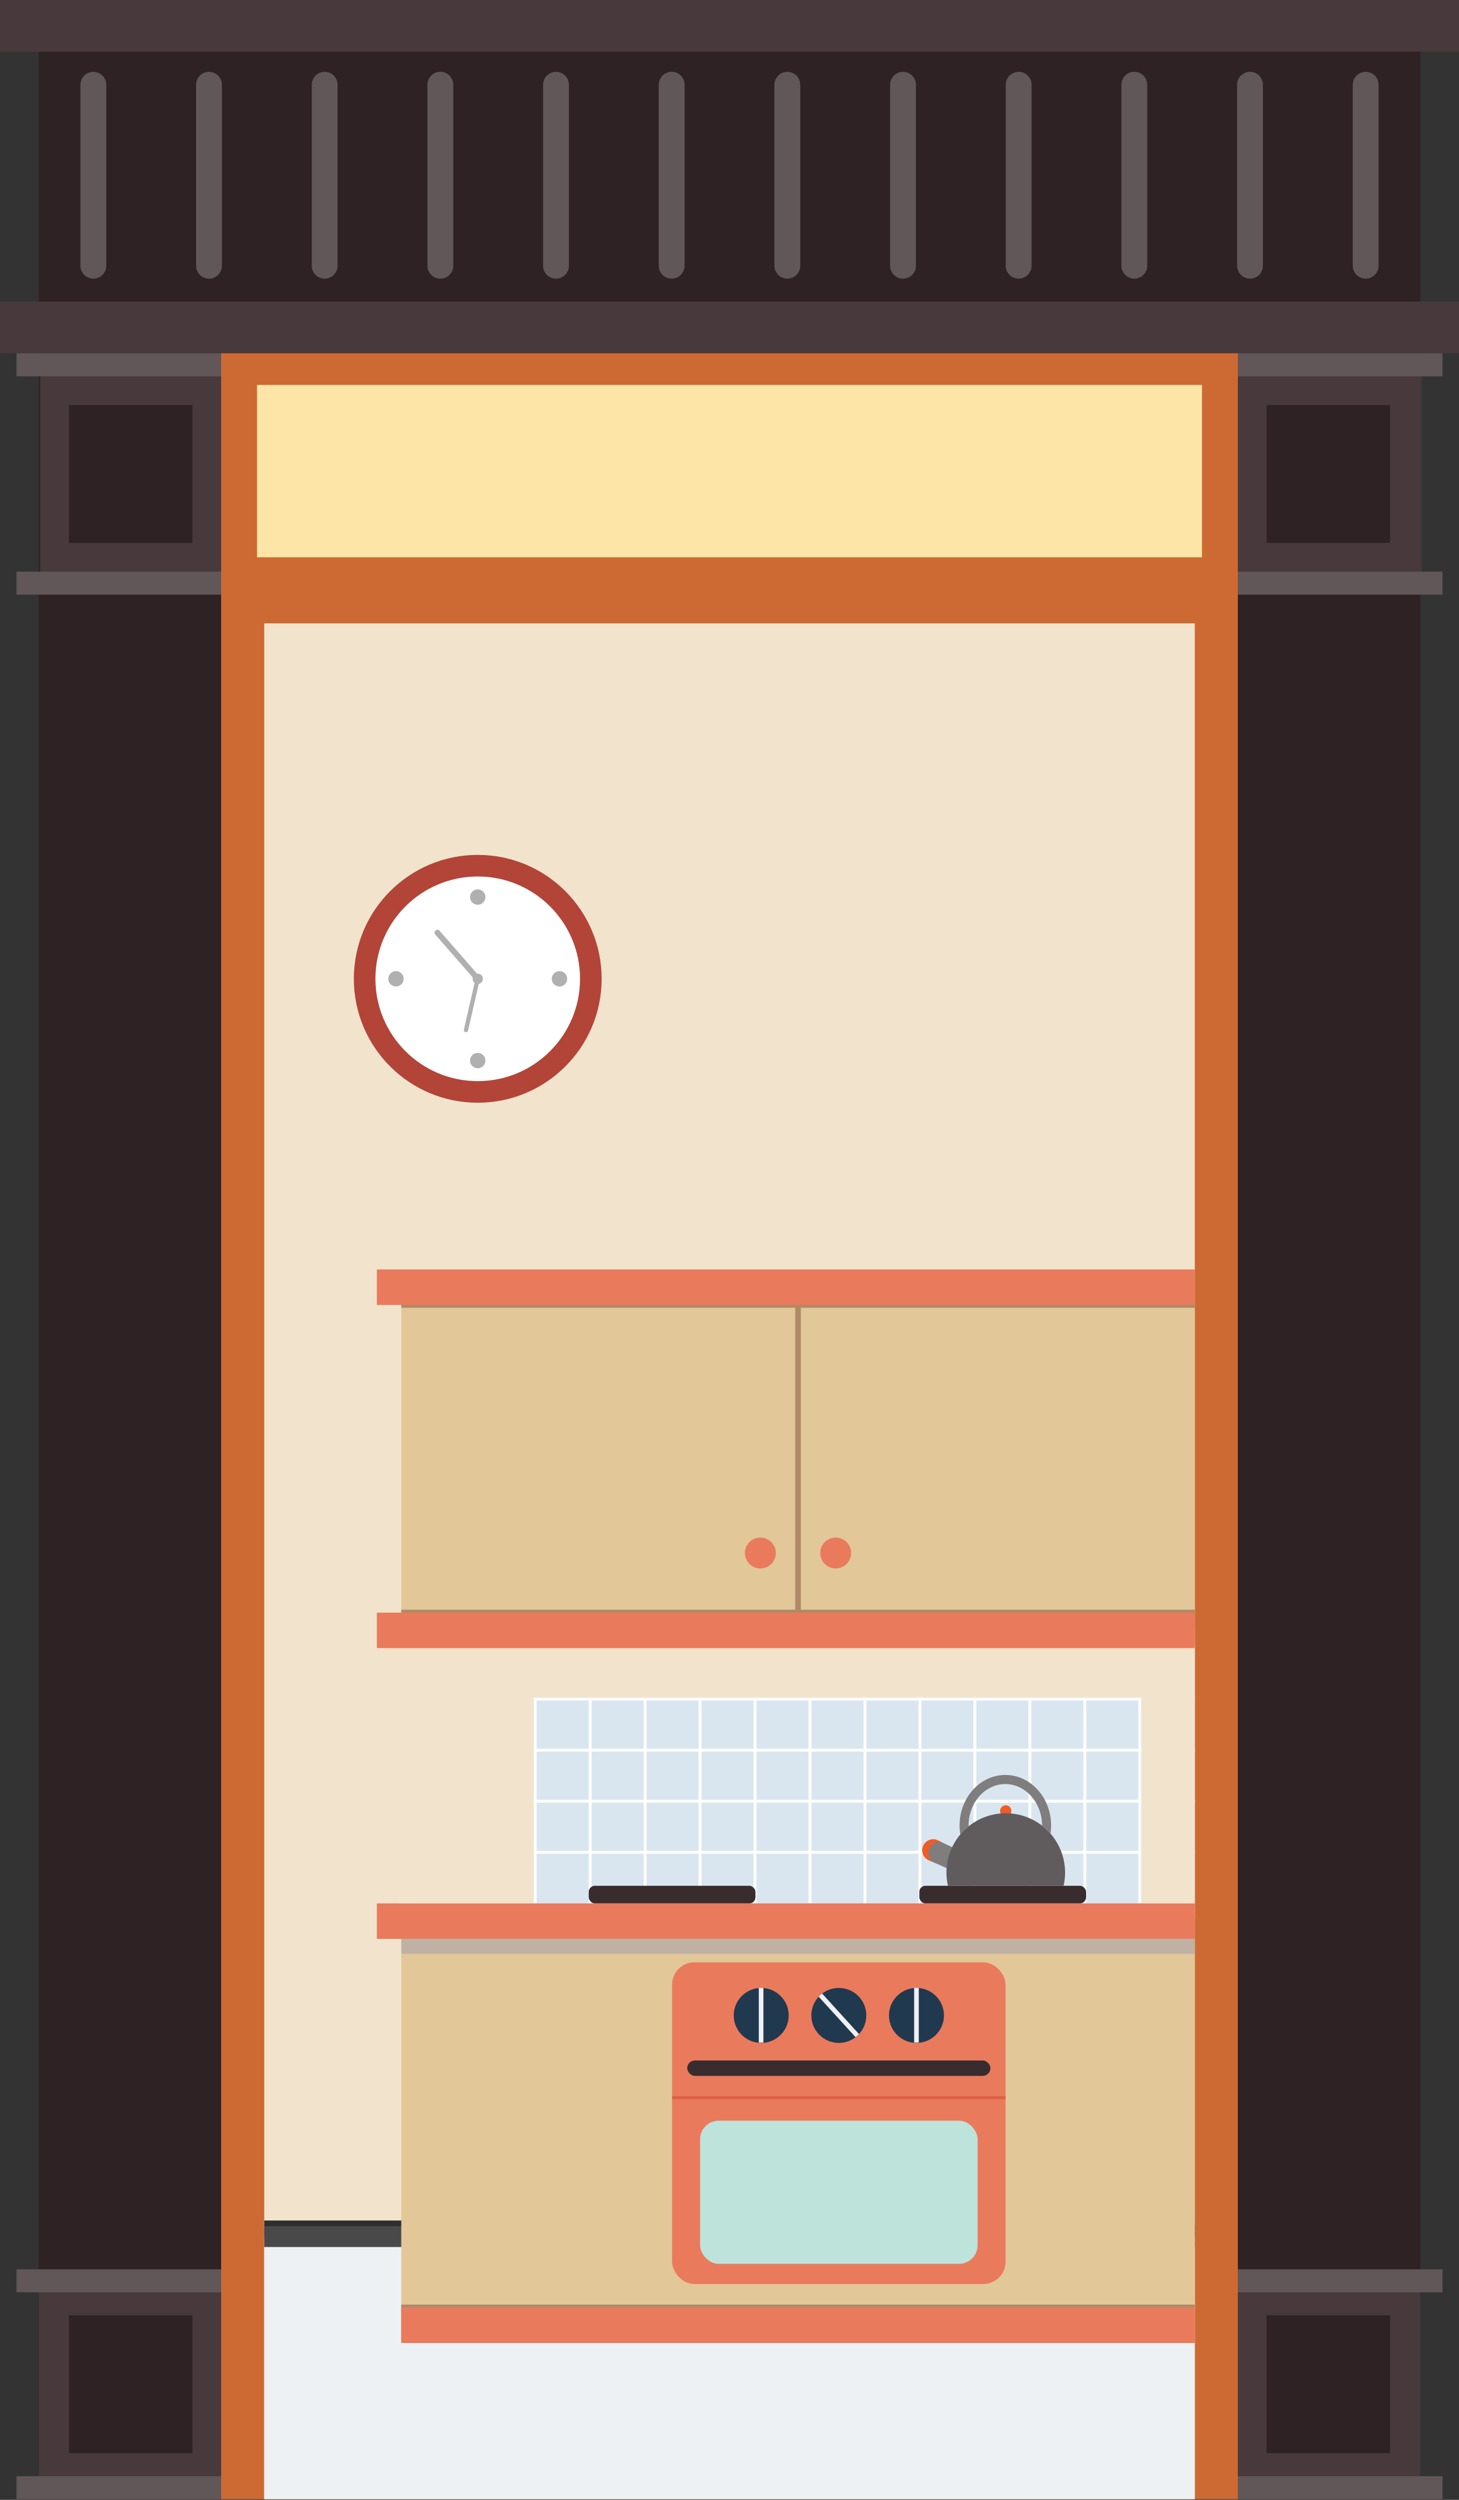 <svg xmlns="http://www.w3.org/2000/svg" width="179.21mm" height="307.01mm" viewBox="0 0 508 870.26"><rect x="0" y="0" width="508" height="870.26" fill="#333333" stroke="none"/><defs><style>.cls-1{isolation:isolate;}.cls-2{fill:#2f2224;}.cls-3{fill:#48393c;}.cls-4{fill:#615658;}.cls-5{fill:#cd6a33;}.cls-6{fill:#fce5a7;}.cls-26,.cls-27,.cls-7{fill:none;stroke-linecap:round;stroke-miterlimit:10;}.cls-7{stroke:#615658;stroke-width:9px;}.cls-8{fill:#f2e4cc;}.cls-9{fill:#eef1f4;}.cls-10{fill:#302f30;}.cls-11{fill:#4a494a;}.cls-12{fill:#e2c799;}.cls-13{fill:#af8a66;}.cls-14{opacity:0.39;mix-blend-mode:multiply;}.cls-15{fill:#8a8db6;}.cls-16{fill:#ea7a5c;}.cls-17{fill:#bde3db;}.cls-18{fill:#dae6ef;}.cls-19{fill:#20394f;}.cls-20{fill:#f0f0f8;}.cls-21{fill:#382c2e;}.cls-22{fill:#dd5f46;}.cls-23{fill:#b34438;}.cls-24{fill:#fff;}.cls-25{fill:#b0b0b0;}.cls-26,.cls-27{stroke:#b0b0b0;}.cls-26{stroke-width:2px;}.cls-27{stroke-width:1.5px;}.cls-28{fill:#807d7e;}.cls-29{fill:#f15b25;}.cls-30{fill:#605c5d;}</style></defs><title>Imagery</title><g class="cls-1"><g id="Layer_1" data-name="Layer 1"><rect class="cls-2" x="13.5" y="14" width="481" height="852"/><rect class="cls-3" width="508" height="18"/><rect class="cls-3" x="14" y="114" width="481" height="89"/><rect class="cls-3" y="105" width="508" height="18"/><rect class="cls-4" x="5.75" y="123" width="496.5" height="8"/><rect class="cls-4" x="5.75" y="199" width="496.5" height="8"/><rect class="cls-3" x="13.5" y="794" width="481" height="72"/><rect class="cls-4" x="5.75" y="790" width="496.5" height="8"/><rect class="cls-4" x="5.75" y="862" width="496.5" height="8"/><rect class="cls-5" x="77" y="123" width="354" height="747"/><rect class="cls-6" x="89.5" y="134" width="329" height="60"/><rect class="cls-2" x="21.5" y="143.5" width="48" height="43" transform="translate(210.5 119.5) rotate(90)"/><rect class="cls-2" x="438.5" y="143.5" width="48" height="43" transform="translate(627.5 -297.5) rotate(90)"/><rect class="cls-2" x="21.5" y="808.5" width="48" height="43" transform="translate(875.5 784.5) rotate(90)"/><rect class="cls-2" x="438.5" y="808.5" width="48" height="43" transform="translate(1292.5 367.5) rotate(90)"/><line class="cls-7" x1="32.5" y1="29.5" x2="32.5" y2="92.5"/><line class="cls-7" x1="72.77" y1="29.5" x2="72.77" y2="92.5"/><line class="cls-7" x1="113.05" y1="29.5" x2="113.05" y2="92.5"/><line class="cls-7" x1="153.32" y1="29.5" x2="153.32" y2="92.5"/><line class="cls-7" x1="193.59" y1="29.5" x2="193.59" y2="92.5"/><line class="cls-7" x1="233.86" y1="29.5" x2="233.86" y2="92.5"/><line class="cls-7" x1="274.14" y1="29.5" x2="274.14" y2="92.5"/><line class="cls-7" x1="314.41" y1="29.5" x2="314.41" y2="92.5"/><line class="cls-7" x1="354.68" y1="29.5" x2="354.68" y2="92.5"/><line class="cls-7" x1="394.95" y1="29.5" x2="394.95" y2="92.5"/><line class="cls-7" x1="435.23" y1="29.5" x2="435.23" y2="92.5"/><line class="cls-7" x1="475.5" y1="29.5" x2="475.5" y2="92.5"/><rect class="cls-8" x="92" y="217" width="324" height="653"/><rect class="cls-9" x="92" y="773" width="324" height="97"/><rect class="cls-10" x="92" y="773" width="324" height="5.93"/><rect class="cls-11" x="92" y="774.98" width="324" height="7.25"/><rect class="cls-12" x="139.71" y="674.97" width="276.29" height="128.31"/><rect class="cls-13" x="139.71" y="802.28" width="276.29" height="12.37"/><g class="cls-14"><polygon class="cls-15" points="416 667.79 139.72 667.79 139.72 680.16 147.96 680.16 416 680.16 416 667.79"/></g><rect class="cls-16" x="234.01" y="683.13" width="116.11" height="111.99" rx="7.74"/><rect class="cls-17" x="243.76" y="738.26" width="96.63" height="49.82" rx="6.44"/><rect class="cls-18" x="148.06" y="567.56" width="267.94" height="100.23"/><rect class="cls-16" x="139.71" y="803.28" width="276.29" height="12.37"/><rect class="cls-12" x="139.71" y="455.29" width="276.29" height="106.09"/><rect class="cls-13" x="139.71" y="560.37" width="276.29" height="12.37"/><rect class="cls-13" x="139.71" y="442.92" width="276.29" height="12.37"/><circle class="cls-19" cx="265.04" cy="701.61" r="9.57"/><path class="cls-20" d="M265,692c-.27,0-.54,0-.8,0v19.07c.26,0,.53,0,.8,0s.55,0,.81,0V692.07C265.59,692.05,265.32,692,265,692Z"/><circle class="cls-19" cx="292.07" cy="701.61" r="9.57"/><path class="cls-20" d="M299.09,708.1,286.25,694a9.52,9.52,0,0,0-1.2,1.09l12.84,14.08A9.52,9.52,0,0,0,299.09,708.1Z"/><circle class="cls-19" cx="319.1" cy="701.61" r="9.57"/><path class="cls-20" d="M319.1,692c-.28,0-.54,0-.81,0v19.07c.27,0,.53,0,.81,0s.54,0,.8,0V692.07C319.64,692.05,319.37,692,319.1,692Z"/><rect class="cls-21" x="239.28" y="717.29" width="105.57" height="5.36" rx="2.68"/><rect class="cls-22" x="234.01" y="729.75" width="116.11" height="1.02"/><circle class="cls-23" cx="166.34" cy="340.74" r="43.14"/><circle class="cls-24" cx="166.34" cy="340.74" r="35.62"/><circle class="cls-25" cx="166.34" cy="312.28" r="2.68"/><circle class="cls-25" cx="166.34" cy="369.21" r="2.68"/><circle class="cls-25" cx="194.8" cy="340.74" r="2.68"/><circle class="cls-25" cx="166.34" cy="340.74" r="1.79"/><circle class="cls-25" cx="137.87" cy="340.74" r="2.68"/><line class="cls-26" x1="166.34" y1="340.74" x2="152.3" y2="324.67"/><line class="cls-27" x1="162.25" y1="358.58" x2="166.34" y2="340.74"/><polygon class="cls-16" points="416 441.92 131.21 441.92 131.21 454.29 139.72 454.29 416 454.29 416 441.92"/><rect class="cls-24" x="148.06" y="590.98" width="267.94" height="1"/><rect class="cls-24" x="148.06" y="608.76" width="267.94" height="1"/><rect class="cls-24" x="148.06" y="626.54" width="267.94" height="1"/><rect class="cls-24" x="148.06" y="644.32" width="267.94" height="1"/><rect class="cls-24" x="396.36" y="573.69" width="1" height="88.91"/><rect class="cls-24" x="377.22" y="573.69" width="1" height="88.91"/><rect class="cls-24" x="358.09" y="573.69" width="1" height="88.91"/><rect class="cls-24" x="338.95" y="573.69" width="1" height="88.91"/><rect class="cls-24" x="319.81" y="573.69" width="1" height="88.91"/><rect class="cls-24" x="300.67" y="573.69" width="1" height="88.91"/><rect class="cls-24" x="281.53" y="573.69" width="1" height="88.91"/><rect class="cls-24" x="262.39" y="573.69" width="1" height="88.91"/><rect class="cls-24" x="243.25" y="573.69" width="1" height="88.91"/><rect class="cls-24" x="224.12" y="573.69" width="1" height="88.91"/><rect class="cls-24" x="204.98" y="573.69" width="1" height="88.91"/><rect class="cls-24" x="185.84" y="573.69" width="1" height="88.91"/><rect class="cls-24" x="166.7" y="573.69" width="1" height="88.91"/><rect class="cls-21" x="204.99" y="656.48" width="58.05" height="6.13" rx="2.13"/><rect class="cls-21" x="320.1" y="656.48" width="58.05" height="6.13" rx="2.13"/><path class="cls-28" d="M326.5,640.66h0l-.34-.14a3.76,3.76,0,0,0-1.22-.2,3.8,3.8,0,0,0-1.46,7.31h0l9.06,4,.75-7.49v-.27Z"/><path class="cls-28" d="M337.25,635.79c0-.09,0-.19,0-.28,0-8,5.73-14.44,12.79-14.44s12.78,6.46,12.78,14.44v0a20.9,20.9,0,0,1,2.94,2.78,20,20,0,0,0,.21-2.81c0-9.7-7.15-17.58-15.93-17.58s-15.93,7.88-15.93,17.58a18.86,18.86,0,0,0,.26,3.12A21,21,0,0,1,337.25,635.79Z"/><circle class="cls-29" cx="350.19" cy="630.43" r="1.98"/><path class="cls-29" d="M323.23,645.06a3.8,3.8,0,0,1,3.8-3.8,3.67,3.67,0,0,1,1.1.17l-1.63-.77h0l-.34-.14a3.76,3.76,0,0,0-1.22-.2,3.8,3.8,0,0,0-1.46,7.31h0l1.73.76A3.81,3.81,0,0,1,323.23,645.06Z"/><path class="cls-30" d="M350.19,631.23a20.65,20.65,0,0,0-20.65,20.65,21.12,21.12,0,0,0,.52,4.6h40.26a21.12,21.12,0,0,0,.52-4.6A20.65,20.65,0,0,0,350.19,631.23Z"/><polygon class="cls-16" points="416 662.61 131.21 662.61 131.21 674.97 139.72 674.97 416 674.97 416 662.61"/><polygon class="cls-8" points="146.74 572.74 146.74 586.01 138.7 586.01 138.7 662.61 185.84 662.61 185.84 590.98 397.36 590.98 397.36 662.61 416 662.61 416 590.98 416 584.14 416 572.74 146.74 572.74"/><polygon class="cls-16" points="416 561.38 131.21 561.38 131.21 573.74 139.72 573.74 416 573.74 416 561.38"/><rect class="cls-13" x="276.88" y="454.48" width="1.96" height="106.36"/><circle class="cls-16" cx="290.97" cy="540.63" r="5.38"/><circle class="cls-16" cx="264.75" cy="540.63" r="5.38"/></g></g></svg>